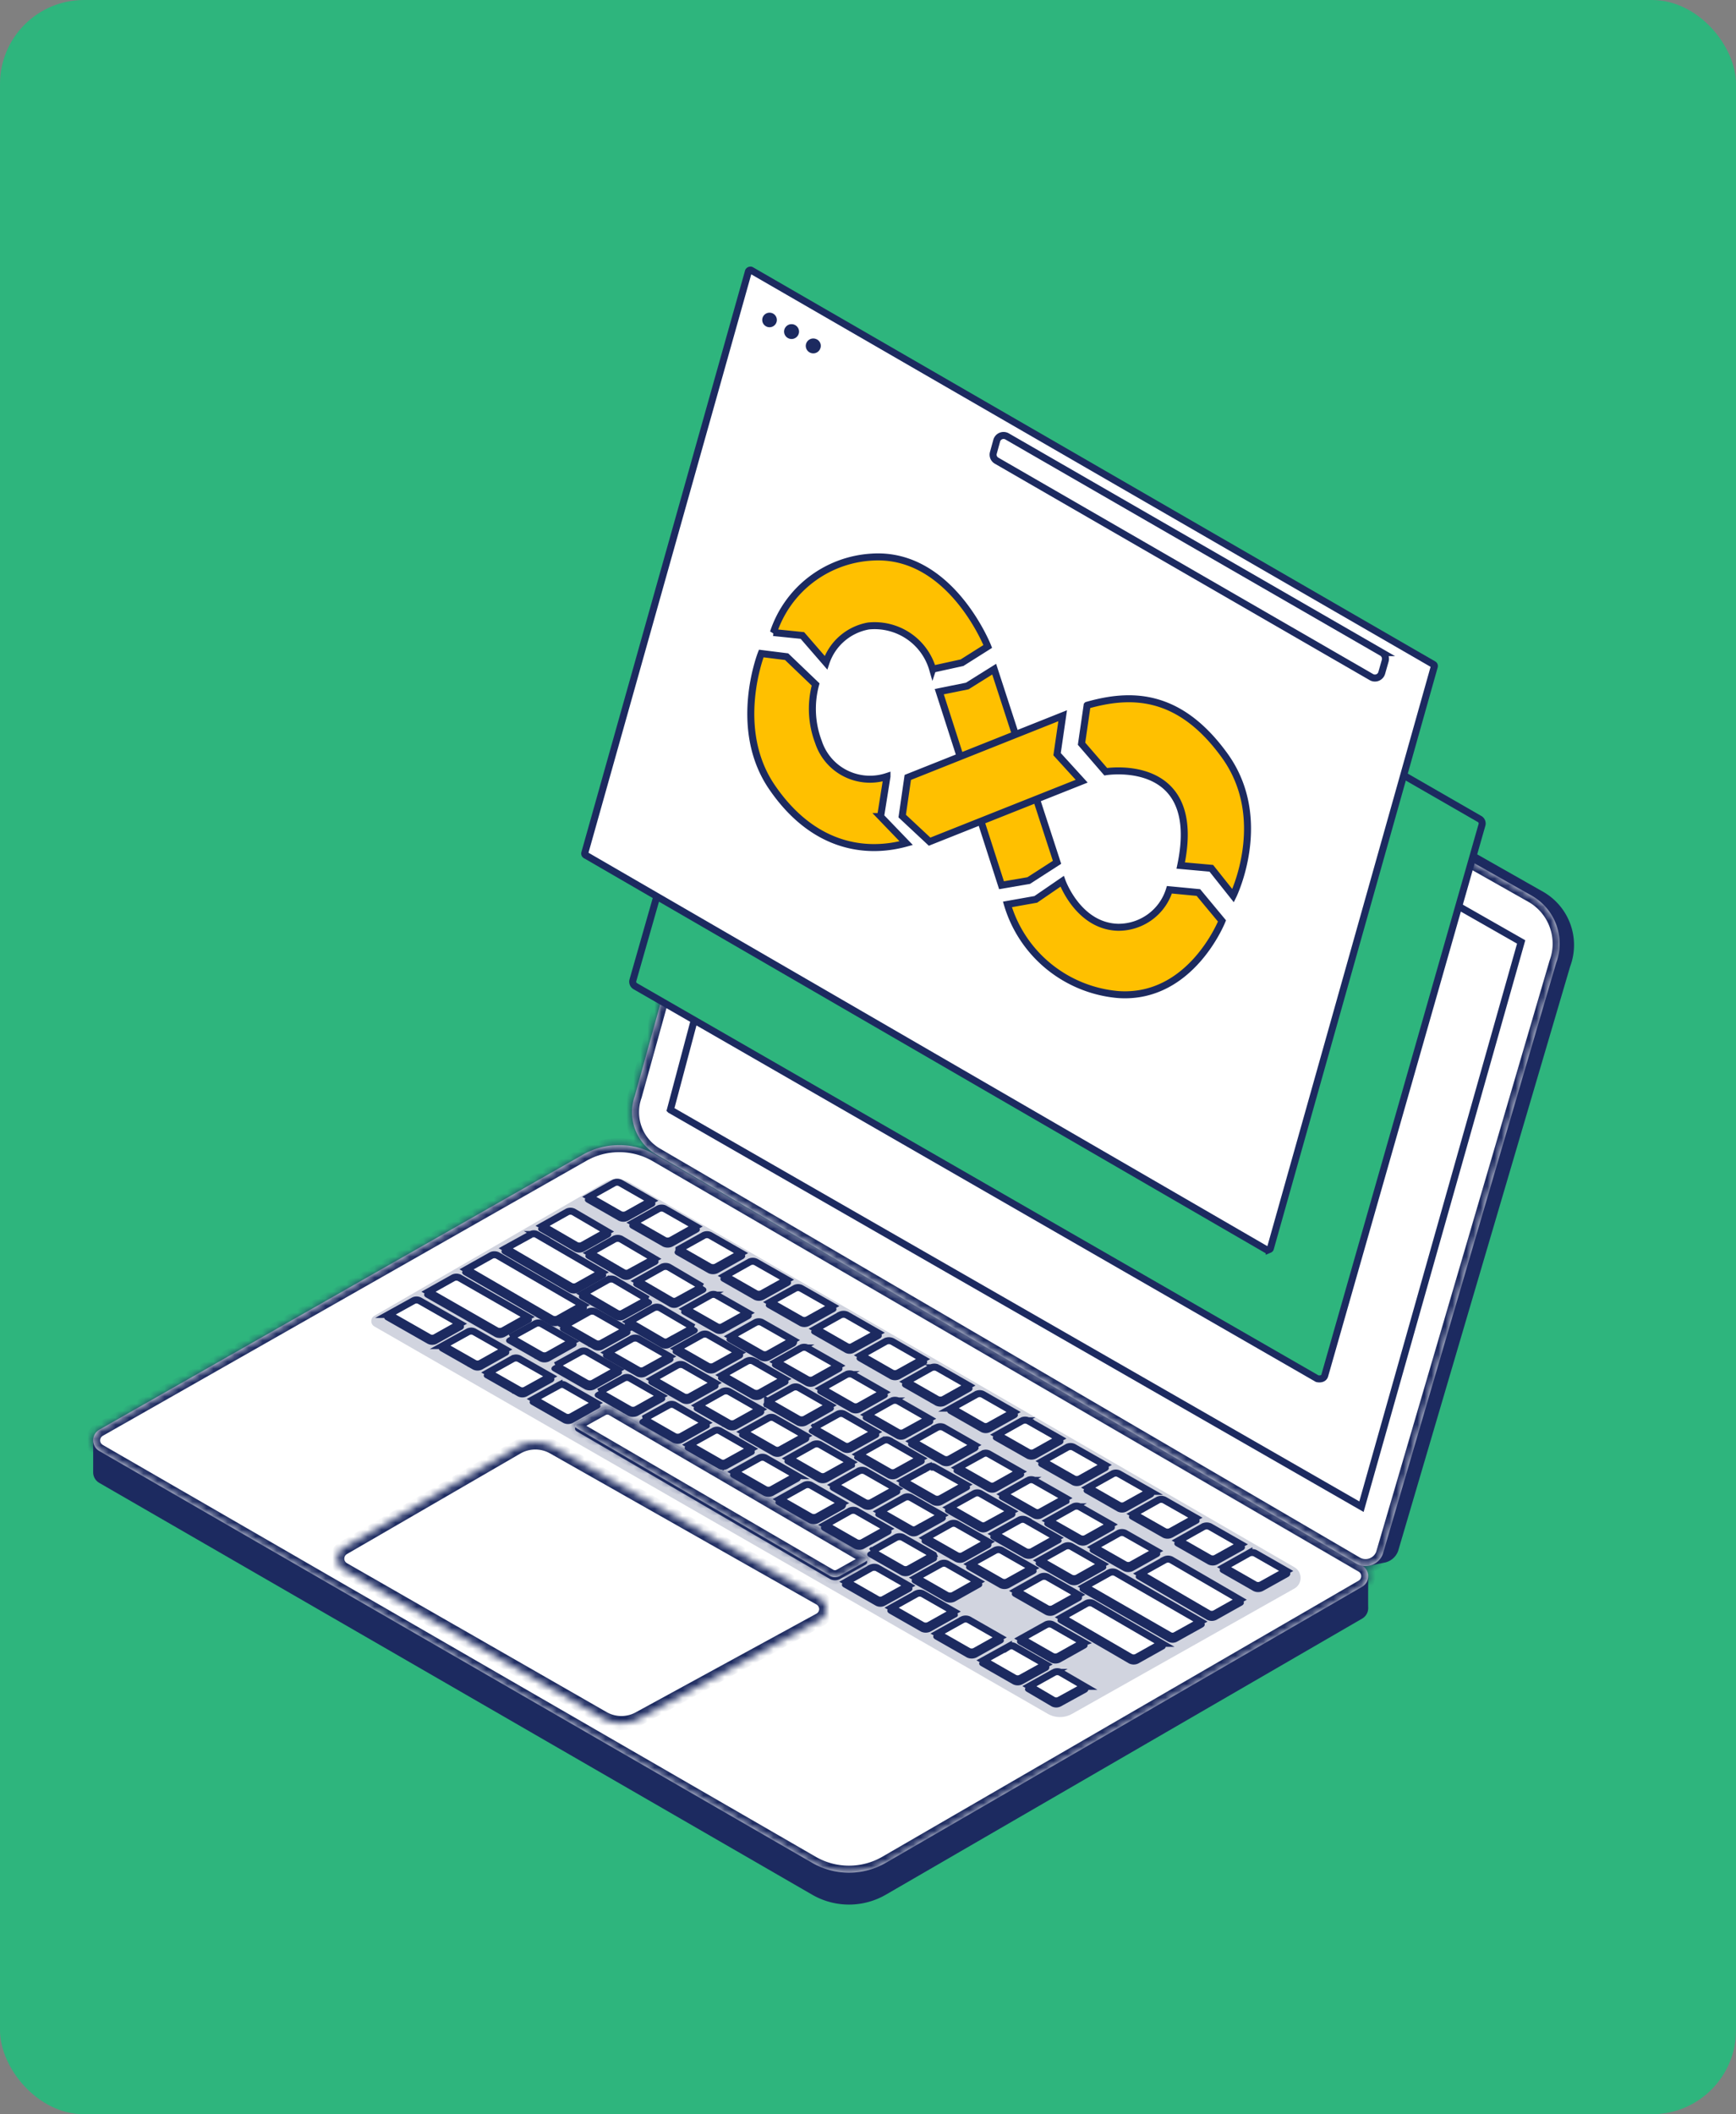 <svg width="248" height="302" fill="none" xmlns="http://www.w3.org/2000/svg"><rect width="100%" height="100%" fill="#808080" stroke="none"/><rect width="248" height="302" rx="12" fill="#2EB57D"/><path d="M116.027 270.641 14.184 211.816a1.736 1.736 0 0 1-.875-1.534c.005-.588 0-4.043 0-4.588 0-.52 63.578-32.942 69.511-35.967.326-.166.6-.32.927-.485a10.514 10.514 0 0 1 9.623.102c.252.133.475.262.726.396 6.522 3.488 101.362 54.23 101.362 55.355 0 1.165-.018 3.972 0 4.542a1.738 1.738 0 0 1-.873 1.57l-68.028 39.426a10.513 10.513 0 0 1-10.53.008Z" fill="#1C2A60"/><mask id="a" fill="#fff"><path d="M116.027 266.086 14.184 207.261c-1.172-.677-1.166-2.371.01-3.04l69.07-39.275a10.513 10.513 0 0 1 10.48.05l100.843 58.626c1.163.676 1.162 2.356-.002 3.03l-68.028 39.426a10.513 10.513 0 0 1-10.53.008Z"/></mask><path d="M116.027 266.086 14.184 207.261c-1.172-.677-1.166-2.371.01-3.04l69.07-39.275a10.513 10.513 0 0 1 10.48.05l100.843 58.626c1.163.676 1.162 2.356-.002 3.03l-68.028 39.426a10.513 10.513 0 0 1-10.53.008Z" fill="#fff"/><path d="m14.184 207.261-.5.866.5-.866Zm101.843 58.825.5-.866-.5.866Zm10.53-.008.501.865-.501-.865Zm68.028-39.426-.501-.865.501.865Zm.002-3.03-.503.864.503-.864ZM93.744 164.996l-.503.865.503-.865Zm-10.48-.05.493.87-.494-.87Zm-69.07 39.275-.494-.87.495.87Zm-.51 3.906 101.843 58.824 1-1.731-101.842-58.825-1 1.732Zm113.374 58.816 68.028-39.425-1.002-1.731-68.029 39.426 1.003 1.73Zm68.032-44.186L94.246 164.132l-1.005 1.729 100.843 58.625 1.006-1.729Zm-112.321-58.68L13.7 203.351l.989 1.739 69.068-39.274-.988-1.739Zm11.477.055a11.513 11.513 0 0 0-11.477-.055l.988 1.739a9.514 9.514 0 0 1 9.484.045l1.005-1.729Zm100.84 63.386c1.829-1.06 1.83-3.699.004-4.761l-1.006 1.729a.752.752 0 0 1 0 1.301l1.002 1.731Zm-79.559 39.433a11.51 11.51 0 0 0 11.531-.008l-1.003-1.73a9.514 9.514 0 0 1-9.528.007l-1 1.731ZM14.685 206.395a.752.752 0 0 1 .004-1.305l-.989-1.739c-1.848 1.051-1.857 3.712-.016 4.776l1-1.732Z" fill="#1C2A60" mask="url(#a)"/><path opacity=".2" d="m53.479 187.954 32.927-19.063a3.502 3.502 0 0 1 3.51 0l95.007 54.978c1.173.679 1.164 2.377-.018 3.043l-31.763 17.903a3.505 3.505 0 0 1-3.468-.016l-96.193-55.328a.876.876 0 0 1-.002-1.517Z" fill="#1C2A60"/><path d="m93.354 171.546-4.52-2.584a1.519 1.519 0 0 0-1.342 0l-3.641 2.041c-.387.207-.413.543 0 .775l4.519 2.584a1.603 1.603 0 0 0 1.368 0l3.641-2.041c.336-.207.336-.569-.025-.775Zm6.352 3.695-4.519-2.584a1.518 1.518 0 0 0-1.343 0l-3.666 2.041c-.362.207-.388.569 0 .776l4.519 2.584a1.602 1.602 0 0 0 1.368 0l3.641-2.042c.362-.207.362-.517 0-.775Zm6.482 3.799-4.519-2.585a1.534 1.534 0 0 0-1.343 0l-3.667 2.042c-.387.207-.387.568 0 .775l4.519 2.584a1.605 1.605 0 0 0 1.369 0l3.641-2.041c.361-.233.361-.569 0-.775Zm6.558 3.798-4.544-2.584a1.52 1.52 0 0 0-1.343 0l-3.641 2.042c-.387.206-.413.568 0 .775l4.519 2.584a1.533 1.533 0 0 0 1.343 0l3.666-2.042c.336-.206.362-.542 0-.775Zm6.482 3.773-4.545-2.584a1.44 1.44 0 0 0-1.343 0l-3.641 2.015c-.387.207-.413.569 0 .776l4.545 2.584a1.534 1.534 0 0 0 1.343 0l3.667-2.042c.31-.181.335-.517-.026-.749Zm6.481 3.799-4.519-2.585a1.6 1.6 0 0 0-1.368 0l-3.641 2.042c-.388.207-.414.543 0 .749l4.519 2.584a1.361 1.361 0 0 0 1.342 0l3.667-2.015c.336-.181.362-.569 0-.775Zm6.482 3.772-4.519-2.584a1.604 1.604 0 0 0-1.369 0l-3.641 2.042c-.387.206-.413.542 0 .775l4.519 2.584a1.52 1.52 0 0 0 1.343 0l3.667-2.041c.336-.207.361-.569 0-.776Zm6.481 3.773-4.519-2.584a1.601 1.601 0 0 0-1.368 0l-3.641 2.041c-.388.207-.388.569 0 .776l4.519 2.584a1.6 1.6 0 0 0 1.368 0l3.641-2.042c.336-.206.362-.542 0-.775Zm6.482 3.799-4.519-2.584a1.495 1.495 0 0 0-1.369 0l-3.641 2.015c-.387.233-.413.569 0 .776l4.519 2.584a1.455 1.455 0 0 0 1.343 0l3.667-2.042c.336-.207.361-.542 0-.749Zm6.507 3.773-4.545-2.584a1.517 1.517 0 0 0-1.343 0l-3.641 2.041c-.387.207-.413.568 0 .775l4.545 2.584a1.52 1.52 0 0 0 1.343 0l3.641-2.041c.336-.207.361-.569 0-.775Zm6.482 3.772-4.545-2.584a1.533 1.533 0 0 0-1.343 0l-3.641 2.042c-.387.206-.413.568 0 .775l4.545 2.584a1.519 1.519 0 0 0 1.343 0l3.641-2.041c.335-.207.361-.543 0-.776Zm6.481 3.799-4.545-2.584a1.44 1.44 0 0 0-1.343 0l-3.641 2.041c-.387.207-.413.543 0 .75l4.519 2.584a1.455 1.455 0 0 0 1.343 0l3.667-2.042c.336-.206.361-.542 0-.749Zm6.482 3.747-4.545-2.584a1.52 1.52 0 0 0-1.343 0l-3.641 2.041c-.387.207-.413.543 0 .75l4.545 2.584a1.533 1.533 0 0 0 1.343 0l3.666-2.042c.31-.155.336-.517-.025-.749Zm6.481 3.798-4.519-2.584a1.604 1.604 0 0 0-1.368 0l-3.641 2.042c-.388.207-.414.568 0 .775l4.519 2.584a1.512 1.512 0 0 0 1.342 0l3.667-2.041c.336-.207.362-.543 0-.776Zm6.481 3.799-4.519-2.584a1.601 1.601 0 0 0-1.368 0l-3.641 2.042c-.388.206-.413.568 0 .775l4.519 2.584a1.516 1.516 0 0 0 1.343 0l3.666-2.042c.336-.232.362-.62 0-.775Z" fill="#1C2A60"/><path d="m88.6 173.48-4.419-2.527 3.542-1.986a1.016 1.016 0 0 1 .879-.001l4.434 2.536-3.526 1.977a1.104 1.104 0 0 1-.91.001Zm1.908 1.169 3.567-1.986a1.018 1.018 0 0 1 .879-.002l4.422 2.529-3.539 1.984a1.104 1.104 0 0 1-.91.001l-4.419-2.526Zm6.482 3.798 3.567-1.986a1.015 1.015 0 0 1 .878-.001l4.422 2.529-3.538 1.984a1.109 1.109 0 0 1-.911.001l-4.418-2.527Zm10.98 6.327-4.422-2.529 3.542-1.986a1.032 1.032 0 0 1 .879 0l4.447 2.528-3.567 1.986a1.02 1.02 0 0 1-.879.001Zm6.507 3.747-4.447-2.528 3.547-1.964a.943.943 0 0 1 .867-.001l4.443 2.526-3.531 1.966a1.015 1.015 0 0 1-.879.001Zm6.469 3.806-4.412-2.523 3.516-1.971a1.09 1.09 0 0 1 .91-.001l4.418 2.526-3.576 1.966-.005.003a.87.87 0 0 1-.851 0Zm6.469 3.791-4.422-2.528 3.538-1.984a1.094 1.094 0 0 1 .911-.001l4.418 2.526-3.567 1.986a1.015 1.015 0 0 1-.878.001Zm6.509-.741 4.418 2.527-3.539 1.984a1.088 1.088 0 0 1-.91.001l-4.419-2.527 3.539-1.984a1.104 1.104 0 0 1 .911-.001Zm2.032 5.759 3.545-1.963a1 1 0 0 1 .896-.001l4.403 2.518-3.55 1.976a.937.937 0 0 1-.866.002l-4.428-2.532Zm10.927 1.811 4.448 2.529-3.543 1.986a1.024 1.024 0 0 1-.878 0l-4.447-2.528 3.542-1.986a1.015 1.015 0 0 1 .878-.001Zm6.509 8.288-4.447-2.529 3.542-1.985a1.012 1.012 0 0 1 .878-.001l4.447 2.528-3.542 1.986a1.012 1.012 0 0 1-.878.001Zm10.878 1.799-3.55 1.977a.949.949 0 0 1-.866.001l-4.406-2.519 3.526-1.977a.937.937 0 0 1 .866-.001l4.43 2.519Zm2.085 5.721-4.425-2.516 3.52-1.973a1.024 1.024 0 0 1 .878 0l4.437 2.522-3.531 1.966a1.02 1.02 0 0 1-.879.001Zm6.456 3.824-4.422-2.528 3.539-1.984a1.09 1.09 0 0 1 .91-.001l4.419 2.526-3.568 1.986a1.015 1.015 0 0 1-.878.001Zm10.927 1.812-3.567 1.986a1.02 1.02 0 0 1-.879.001l-4.422-2.528 3.539-1.985a1.104 1.104 0 0 1 .911 0l4.418 2.526Z" fill="#fff" stroke="#1C2A60"/><path d="m87.069 175.974-4.907-2.869a1.532 1.532 0 0 0-1.343 0l-3.64 2.042c-.388.207-.414.568 0 .775l4.906 2.843a1.532 1.532 0 0 0 1.343 0l3.64-2.042c.336-.258.362-.594 0-.749Zm6.739 3.876-4.88-2.868a1.589 1.589 0 0 0-1.369 0l-3.64 2.041c-.388.207-.388.568 0 .775l4.88 2.843a1.373 1.373 0 0 0 1.343 0l3.666-2.016c.362-.232.362-.568 0-.775Zm6.837 4.005-4.88-2.868a1.603 1.603 0 0 0-1.37 0l-3.64 2.041c-.388.207-.388.569 0 .776l4.88 2.842a1.362 1.362 0 0 0 1.343 0l3.667-2.015c.361-.233.361-.569 0-.776Zm-1.233 5.819-4.88-2.869a1.602 1.602 0 0 0-1.37 0l-3.64 2.042c-.387.207-.387.568 0 .775l4.88 2.843a1.373 1.373 0 0 0 1.343 0l3.667-2.016c.361-.232.361-.568 0-.775Zm-6.533-4.02-4.88-2.868a1.589 1.589 0 0 0-1.37 0l-3.64 2.041c-.388.207-.388.569 0 .775l4.88 2.843a1.373 1.373 0 0 0 1.343 0l3.667-2.016c.361-.232.361-.568 0-.775Zm14.254 1.922-4.545-2.584a1.45 1.45 0 0 0-1.342 0l-3.641 2.042c-.388.206-.414.542 0 .749l4.544 2.584a1.365 1.365 0 0 0 1.343 0l3.641-2.016c.336-.232.362-.568 0-.775Zm6.481 3.902-4.544-2.584a1.534 1.534 0 0 0-1.343 0l-3.641 2.042c-.387.206-.413.542 0 .775l4.519 2.584a1.516 1.516 0 0 0 1.343 0l3.641-2.041c.361-.336.387-.776.025-.776Zm6.482 3.644-4.545-2.584a1.52 1.52 0 0 0-1.343 0l-3.641 2.041c-.387.207-.387.569 0 .775l4.545 2.584a1.516 1.516 0 0 0 1.343 0l3.641-2.041c.335-.207.361-.543 0-.775Zm6.481 3.798-4.519-2.584a1.6 1.6 0 0 0-1.368 0l-3.641 2.042c-.388.206-.413.568 0 .775l4.519 2.584a1.516 1.516 0 0 0 1.343 0l3.64-2.041c.362-.233.388-.465.026-.776Zm6.482 3.773-4.519-2.584a1.605 1.605 0 0 0-1.369 0l-3.641 2.042c-.387.206-.387.542 0 .749l4.519 2.584a1.442 1.442 0 0 0 1.343 0l3.667-2.016c.336-.232.361-.568 0-.775Zm6.481 3.773-4.519-2.584a1.601 1.601 0 0 0-1.368 0l-3.641 2.041c-.388.207-.388.543 0 .776l4.519 2.584a1.53 1.53 0 0 0 1.342 0l3.641-2.042c.362-.258.388-.568.026-.775Zm6.508 3.799-4.545-2.585a1.372 1.372 0 0 0-1.343 0l-3.641 2.016c-.387.233-.413.569 0 .775l4.545 2.584a1.44 1.44 0 0 0 1.343 0l3.641-2.041c.335-.207.361-.543 0-.749Zm6.481 3.772-4.545-2.584a1.53 1.53 0 0 0-1.342 0l-3.641 2.042c-.388.207-.414.542 0 .749l4.544 2.584a1.365 1.365 0 0 0 1.343 0l3.641-2.015c.336-.078.362-.569 0-.776Zm6.481 3.773-4.544-2.584a1.534 1.534 0 0 0-1.343 0l-3.641 2.042c-.388.206-.413.542 0 .775l4.545 2.584a1.512 1.512 0 0 0 1.342 0l3.641-2.042c.336-.206.362-.568 0-.775Zm6.482 3.773-4.545-2.584a1.512 1.512 0 0 0-1.342 0l-3.641 2.041c-.388.207-.413.569 0 .776l4.545 2.584a1.526 1.526 0 0 0 1.342 0l3.641-2.042c.336-.207.362-.542 0-.775Zm11.956 6.977-9.916-5.763a1.533 1.533 0 0 0-1.343 0l-3.667 2.042c-.361.207-.387.543 0 .749l9.916 5.789a1.534 1.534 0 0 0 1.343 0l3.641-2.042c.362-.207.362-.568.026-.775Zm-71.554-35.325-4.519-2.584a1.534 1.534 0 0 0-1.343 0l-3.667 2.042c-.361.207-.387.542 0 .749l4.519 2.584a1.495 1.495 0 0 0 1.369 0l3.641-2.015c.361-.233.361-.569 0-.776Zm6.481 3.773-4.519-2.584a1.519 1.519 0 0 0-1.343 0l-3.641 2.042c-.387.206-.413.542 0 .775l4.519 2.584a1.606 1.606 0 0 0 1.369 0l3.641-2.042c.336-.206.336-.568-.026-.775Zm6.481 3.773-4.519-2.584a1.516 1.516 0 0 0-1.342 0l-3.667 2.041c-.362.207-.388.569 0 .776l4.519 2.584a1.6 1.6 0 0 0 1.368 0l3.641-2.042c.362-.207.362-.542 0-.775Zm6.482 3.799-4.519-2.584a1.52 1.52 0 0 0-1.343 0l-3.641 2.015c-.387.233-.413.569 0 .775l4.519 2.584a1.413 1.413 0 0 0 1.368 0l3.641-2.015c.336-.233.336-.569-.025-.775Zm6.481 3.772-4.518-2.584a1.534 1.534 0 0 0-1.343 0l-3.641 2.042c-.388.206-.413.542 0 .749l4.519 2.584a1.492 1.492 0 0 0 1.368 0l3.641-2.015c.336-.207.362-.569-.026-.776Zm6.508 3.799-4.623-2.584a1.361 1.361 0 0 0-1.342 0l-3.667 2.015c-.388.207-.388.569 0 .776l4.519 2.584a1.601 1.601 0 0 0 1.368 0l3.641-2.042c.439-.206.465-.542.104-.749Zm6.481 3.773-4.519-2.584a1.443 1.443 0 0 0-1.343 0l-3.667 2.041c-.387.207-.387.543 0 .749l4.519 2.585a1.373 1.373 0 0 0 1.343 0l3.667-2.016c.336-.233.361-.568 0-.775Zm6.482 3.772-4.519-2.584a1.534 1.534 0 0 0-1.343 0l-3.667 2.042c-.387.207-.387.568 0 .775l4.519 2.584a1.605 1.605 0 0 0 1.369 0l3.641-2.041c.49-.207.49-.569 0-.776Zm6.481 3.773-4.519-2.584a1.53 1.53 0 0 0-1.343 0l-3.666 2.042c-.388.206-.388.568 0 .775l4.519 2.584a1.601 1.601 0 0 0 1.368 0l3.641-2.041c.362-.207.362-.543 0-.776Zm14.073 8.218-12.332-7.125a1.516 1.516 0 0 0-1.343 0l-3.666 2.042c-.362.206-.388.542 0 .775l12.332 7.099a1.372 1.372 0 0 0 1.343 0l3.666-2.042c.336-.207.362-.543 0-.749Zm-88.26-45.231-12.278-7.133a1.518 1.518 0 0 0-1.343 0l-3.64 2.041c-.388.207-.414.543 0 .776l12.278 7.133a1.518 1.518 0 0 0 1.342 0l3.641-2.041c.336-.207.362-.543 0-.776Zm2.731-4.667-9.38-5.444a1.373 1.373 0 0 0-1.344 0l-3.666 2.016c-.362.207-.388.568 0 .775l9.38 5.47a1.518 1.518 0 0 0 1.343 0l3.641-2.042c.413-.206.413-.568.026-.775Zm9.637 12.015-4.52-2.584a1.603 1.603 0 0 0-1.368 0l-3.64 2.041c-.388.207-.388.543 0 .75l4.518 2.584a1.453 1.453 0 0 0 1.343 0l3.641-2.016c.361-.232.387-.517.026-.775Zm-6.147-3.843-4.519-2.584a1.604 1.604 0 0 0-1.368 0l-3.641 2.042c-.388.206-.388.542 0 .749l4.519 2.584a1.442 1.442 0 0 0 1.342 0l3.641-2.016c.362-.232.388-.516.026-.775Zm12.628 7.616-4.519-2.584a1.59 1.59 0 0 0-1.368 0l-3.641 2.041c-.388.207-.388.543 0 .775l4.519 2.584a1.518 1.518 0 0 0 1.343 0l3.666-2.041c.284-.207.284-.569 0-.775Zm6.482 3.772-4.519-2.584a1.605 1.605 0 0 0-1.369 0l-3.64 2.042c-.388.206-.388.568 0 .775l4.518 2.584a1.519 1.519 0 0 0 1.343 0l3.667-2.041c.361-.31.361-.543 0-.776Zm6.481 3.799-4.519-2.584a1.424 1.424 0 0 0-1.368 0l-3.641 2.016c-.388.232-.388.568 0 .775l4.518 2.584a1.458 1.458 0 0 0 1.343 0l3.667-2.042c.232-.206.362-.542 0-.749Zm6.482 3.773-4.519-2.584a1.605 1.605 0 0 0-1.369 0l-3.641 2.041c-.387.207-.387.543 0 .75l4.519 2.584a1.534 1.534 0 0 0 1.343 0l3.667-2.042c.362-.103.362-.542 0-.749Zm6.481 3.773-4.519-2.585a1.6 1.6 0 0 0-1.368 0l-3.641 2.042c-.388.207-.388.543 0 .775l4.519 2.584a1.516 1.516 0 0 0 1.342 0l3.667-2.041c.336-.207.362-.569 0-.775Zm6.508 3.798-4.519-2.584a1.498 1.498 0 0 0-1.369 0l-3.641 2.042c-.387.206-.413.542 0 .749l4.519 2.584a1.361 1.361 0 0 0 1.343 0l3.641-2.015c.361-.233.387-.569.026-.776Zm6.584 3.773-4.545-2.584a1.512 1.512 0 0 0-1.342 0l-3.641 2.042a.413.413 0 0 0 0 .775l4.545 2.584a1.512 1.512 0 0 0 1.342 0l3.641-2.042c.233-.206.258-.568 0-.775Zm6.378 3.773-4.519-2.584a1.492 1.492 0 0 0-1.368 0l-3.641 2.015c-.388.207-.388.569 0 .775l4.519 2.585a1.53 1.53 0 0 0 1.342 0l3.667-2.042c.336-.181.362-.517 0-.749Zm6.534 3.798-4.519-2.584a1.605 1.605 0 0 0-1.369 0l-3.641 2.042c-.387.207-.387.568 0 .775l4.519 2.584a1.519 1.519 0 0 0 1.343 0l3.667-2.041c.284-.233.309-.569 0-.776Zm11.904 6.952-9.916-5.763a1.534 1.534 0 0 0-1.343 0l-3.641 2.042c-.387.206-.413.542 0 .775l9.916 5.762a1.516 1.516 0 0 0 1.343 0l3.641-2.041c.335-.155.361-.569 0-.775Zm-90.565-46.639-9.831-5.627a1.518 1.518 0 0 0-1.343 0l-3.64 2.041c-.388.207-.414.543 0 .776l9.83 5.626a1.603 1.603 0 0 0 1.368 0l3.641-2.041c.336-.207.362-.543-.025-.775Zm25.44 15.138-4.519-2.584a1.453 1.453 0 0 0-1.343 0l-3.666 2.016c-.362.233-.388.568 0 .775l4.519 2.584a1.604 1.604 0 0 0 1.368 0l3.641-2.041c.362-.207.362-.543 0-.75Zm-6.382-3.843-4.518-2.585a1.453 1.453 0 0 0-1.343 0l-3.667 2.016c-.361.233-.387.569 0 .775l4.52 2.584a1.589 1.589 0 0 0 1.368 0l3.64-2.041c.362-.207.362-.543 0-.749Zm-6.178-3.777-4.518-2.584a1.442 1.442 0 0 0-1.343 0l-3.667 2.016c-.362.232-.387.568 0 .775l4.519 2.584a1.604 1.604 0 0 0 1.369 0l3.64-2.042c.362-.206.362-.542 0-.749Zm-6.473-4.004-4.52-2.584a1.442 1.442 0 0 0-1.342 0l-3.667 2.015c-.361.233-.387.569 0 .775l4.52 2.584a1.589 1.589 0 0 0 1.368 0l3.64-2.041c.362-.207.362-.543 0-.749Zm25.515 15.32-4.519-2.584a1.365 1.365 0 0 0-1.343 0l-3.667 2.041c-.361.207-.387.543 0 .749l4.519 2.585a1.423 1.423 0 0 0 1.369 0l3.641-2.016c.258-.155.258-.491 0-.775Zm6.481 3.85-4.519-2.584a1.516 1.516 0 0 0-1.343 0l-3.666 2.041c-.362.207-.388.569 0 .776l4.519 2.584a1.6 1.6 0 0 0 1.368 0l3.641-2.042c.362-.206.388-.568 0-.775Zm6.482 3.902-4.519-2.584a1.52 1.52 0 0 0-1.343 0l-3.667 2.041c-.362.207-.387.569 0 .776l4.519 2.584a1.604 1.604 0 0 0 1.369 0l3.641-2.042c.361-.336.387-.775 0-.775Zm6.507 3.67-4.519-2.584a1.59 1.59 0 0 0-1.369 0l-3.641 2.041c-.387.207-.387.543 0 .775l4.519 2.584a1.52 1.52 0 0 0 1.343 0l3.667-2.041c.361-.207.361-.569 0-.775Zm6.61 3.772-4.519-2.584a1.598 1.598 0 0 0-1.368 0l-3.641 2.041c-.387.207-.387.569 0 .776l4.519 2.584a1.53 1.53 0 0 0 1.343 0l3.666-2.042c.207-.206.233-.465 0-.775Zm6.353 3.799-4.519-2.584a1.495 1.495 0 0 0-1.369 0l-3.64 2.015c-.388.207-.388.569 0 .776l4.518 2.584a1.605 1.605 0 0 0 1.369 0l3.641-2.042c.362-.206.362-.542 0-.749Zm15.039 8.674-4.519-2.584a1.517 1.517 0 0 0-1.343 0l-3.666 2.041c-.362.207-.388.543 0 .775l4.518 2.584a1.606 1.606 0 0 0 1.369 0l3.641-2.041c.362-.207.387-.569 0-.775ZM72.53 192.82l-4.545-2.584a1.442 1.442 0 0 0-1.343 0l-3.64 2.015c-.388.233-.414.569 0 .776l4.544 2.584a1.453 1.453 0 0 0 1.343 0l3.64-2.042c.285-.206.31-.542 0-.749Zm-6.474-3.68-5.877-3.348a1.442 1.442 0 0 0-1.343 0l-3.64 2.015c-.388.233-.414.569 0 .776l5.876 3.348a1.442 1.442 0 0 0 1.343 0l3.64-2.041c.285-.207.31-.543 0-.75Zm12.881 7.513-4.545-2.584a1.531 1.531 0 0 0-1.343 0l-3.64 2.042c-.388.206-.414.542 0 .749l4.544 2.584a1.442 1.442 0 0 0 1.343 0l3.64-2.016c.336-.232.362-.568 0-.775Zm6.536 3.801-4.52-2.584a1.372 1.372 0 0 0-1.342 0l-3.667 2.016c-.361.233-.387.568 0 .775l4.52 2.584a1.495 1.495 0 0 0 1.368 0l3.64-2.041c.414-.207.414-.543 0-.75Zm38.135 22.317-36.173-21.113a1.531 1.531 0 0 0-1.343 0l-3.666 2.042c-.362.206-.388.542 0 .775l36.172 21.087a1.495 1.495 0 0 0 1.369 0l3.641-2.041c.361-.207.361-.543 0-.75Zm6.482 3.773-4.519-2.584a1.605 1.605 0 0 0-1.369 0l-3.641 2.042c-.387.207-.387.542 0 .749l4.519 2.584a1.413 1.413 0 0 0 1.369 0l3.641-2.015c.335-.207.361-.569 0-.776Zm6.481 3.696-4.519-2.584a1.52 1.52 0 0 0-1.343 0l-3.667 2.041c-.361.207-.387.543 0 .775l4.519 2.584a1.591 1.591 0 0 0 1.369 0l3.641-2.041c.361-.129.361-.491 0-.775Zm6.569 3.697-4.519-2.584a1.519 1.519 0 0 0-1.343 0l-3.667 2.041c-.387.207-.387.569 0 .775l4.519 2.585a1.605 1.605 0 0 0 1.369 0l3.641-2.042c.361-.207.361-.543 0-.775Zm6.543 3.849-4.519-2.584a1.372 1.372 0 0 0-1.342 0l-3.641 2.016c-.388.232-.414.568 0 .775l4.518 2.584a1.499 1.499 0 0 0 1.369 0l3.641-2.015c.336-.336.192-.652-.026-.776Zm5.545 3.132-3.512-2.042a1.534 1.534 0 0 0-1.343 0l-3.667 2.042c-.361.206-.387.542 0 .749l3.512 2.067a1.44 1.44 0 0 0 1.343 0l3.667-2.015c.335-.233.361-.595 0-.801Z" fill="#1C2A60"/><path d="m86.717 175.909-3.521 1.974a1.015 1.015 0 0 1-.877.001l-4.81-2.787 3.542-1.986a1.016 1.016 0 0 1 .876-.002l4.79 2.8Zm6.761 3.889-3.577 1.966-.005.003a.872.872 0 0 1-.849.002l-4.8-2.796 3.54-1.984a1.104 1.104 0 0 1 .909-.002l4.782 2.811Zm6.837 4.005-3.578 1.967-.004.002a.86.86 0 0 1-.85.002l-4.799-2.795 3.54-1.985a1.104 1.104 0 0 1 .908-.002l4.783 2.811Zm-1.233 5.819-3.578 1.966-.004.003a.871.871 0 0 1-.85.002l-4.799-2.796 3.54-1.984a1.104 1.104 0 0 1 .908-.002l4.783 2.811Zm-6.533-4.02-3.578 1.967-.004.002a.871.871 0 0 1-.85.002l-4.799-2.795 3.54-1.985a1.104 1.104 0 0 1 .908-.002l4.783 2.811Zm9.846 3.891-4.437-2.522 3.525-1.977a.949.949 0 0 1 .866-.001l4.453 2.532-3.552 1.967-.003.001a.86.86 0 0 1-.851.001l-.001-.001Zm10.876 1.927-3.555 1.994a1.029 1.029 0 0 1-.878 0l-4.422-2.528 3.542-1.986a1.019 1.019 0 0 1 .879-.001l4.434 2.521Zm2.074 5.637-4.448-2.528 3.542-1.986a1.032 1.032 0 0 1 .879-.001l4.447 2.529-3.542 1.986a1.029 1.029 0 0 1-.878 0Zm6.456 3.799-4.422-2.528 3.539-1.984a1.098 1.098 0 0 1 .911-.001l4.405 2.519-3.555 1.994a1.029 1.029 0 0 1-.878 0Zm6.488 3.751-4.406-2.519 3.516-1.972a1.109 1.109 0 0 1 .911 0l4.418 2.526-3.572 1.963a.941.941 0 0 1-.867.002Zm6.475 3.795-4.422-2.529 3.539-1.984a1.104 1.104 0 0 1 .91-.001l4.406 2.52-3.555 1.993a1.015 1.015 0 0 1-.878.001Zm5.638-.722.004-.002a.869.869 0 0 1 .851 0h.001l4.436 2.523-3.525 1.976a.937.937 0 0 1-.866.001l-4.453-2.532 3.552-1.966Zm7.389 8.275-4.437-2.523 3.519-1.973a1.015 1.015 0 0 1 .879-.001l4.446 2.528-3.552 1.967-.003.002a.87.87 0 0 1-.851 0h-.001Zm6.442-.724 4.447 2.528-3.542 1.986a1.019 1.019 0 0 1-.879.001l-4.447-2.529 3.542-1.985a1.019 1.019 0 0 1 .879-.001Zm6.482 3.773 4.447 2.528-3.542 1.986a1.019 1.019 0 0 1-.879.001l-4.447-2.529 3.542-1.986a1.032 1.032 0 0 1 .879 0Zm11.958 11.493-9.798-5.72 3.545-1.974a1.02 1.02 0 0 1 .877-.002l9.809 5.7-3.556 1.994a1.019 1.019 0 0 1-.877.002ZM96.719 192.63l3.544-1.973a1.015 1.015 0 0 1 .879-.001l4.421 2.528-3.545 1.963a1 1 0 0 1-.896.001l-4.403-2.518Zm10.904 1.799 4.435 2.536-3.526 1.976a1.098 1.098 0 0 1-.911.001l-4.419-2.527 3.543-1.986a1.026 1.026 0 0 1 .878 0Zm2.035 5.76 3.567-1.986a1.023 1.023 0 0 1 .879-.002l4.422 2.529-3.539 1.984a1.09 1.09 0 0 1-.91.001l-4.419-2.526Zm6.508 3.772 3.54-1.96a1.017 1.017 0 0 1 .879-.001l4.435 2.536-3.539 1.958v.001a.926.926 0 0 1-.883.001l-4.432-2.535Zm10.901 1.812 4.434 2.535-3.531 1.956a1.007 1.007 0 0 1-.897.001l-4.403-2.518 3.519-1.973a1.019 1.019 0 0 1 .878-.001Zm6.392 3.792h.001l4.461 2.494-3.567 1.999a1.086 1.086 0 0 1-.91.001l-4.418-2.526 3.576-1.966.005-.002a.86.86 0 0 1 .852 0Zm6.586 8.277-4.412-2.523 3.55-1.977a.94.94 0 0 1 .866-.001l4.428 2.531-3.577 1.966-.004.003a.872.872 0 0 1-.851.001Zm6.493-.725 4.422 2.529-3.539 1.984a1.109 1.109 0 0 1-.911.001l-4.418-2.527 3.567-1.986a1.015 1.015 0 0 1 .879-.001Zm6.453 8.286-4.418-2.526 3.567-1.986a1.02 1.02 0 0 1 .879-.001l4.422 2.528-3.539 1.985a1.104 1.104 0 0 1-.911 0Zm18.501 6.219-3.558 1.981-.002.001a.872.872 0 0 1-.85.001l-12.137-6.979 3.568-1.986a1.029 1.029 0 0 1 .878-.001l12.101 6.983Zm-92.657-43.229-12.183-7.078 3.543-1.987a1.03 1.03 0 0 1 .876-.001l12.184 7.078-3.543 1.987a1.029 1.029 0 0 1-.877.001Zm-2.149-12.052 9.287 5.39-3.556 1.993a1.016 1.016 0 0 1-.877.002l-9.285-5.414 3.577-1.967.005-.002a.871.871 0 0 1 .85-.002Zm14.496 19.377-4.406-2.519 3.516-1.972a1.104 1.104 0 0 1 .911-.001l4.405 2.519-3.56 1.971a.94.94 0 0 1-.866.002Zm-6.147-3.843-4.405-2.519 3.516-1.972a1.104 1.104 0 0 1 .91 0l4.406 2.519-3.56 1.971a.952.952 0 0 1-.867.001Zm12.622 7.638-4.422-2.529L96.774 195a1.105 1.105 0 0 1 .91-.001l4.419 2.527-3.567 1.986a1.031 1.031 0 0 1-.879.001Zm6.481 3.772-4.422-2.528 3.539-1.984a1.098 1.098 0 0 1 .911-.001l4.418 2.526-3.567 1.986a1.02 1.02 0 0 1-.879.001Zm2.06 1.245 3.552-1.966a.916.916 0 0 1 .883-.002l4.41 2.522-3.551 1.977a.949.949 0 0 1-.866.001l-4.428-2.532Zm10.904 6.301-4.4-2.516 3.517-1.971a1.1 1.1 0 0 1 .91-.001l4.396 2.514-3.545 1.973a1.015 1.015 0 0 1-.878.001Zm4.556-1.892-.001-.002.001.002Zm1.925 5.691-4.422-2.529 3.539-1.984a1.1 1.1 0 0 1 .91-.001l4.419 2.527-3.568 1.986a1.029 1.029 0 0 1-.878.001Zm6.521 3.78-4.413-2.523 3.524-1.976a.997.997 0 0 1 .895-.001l4.413 2.524-3.565 1.974-.004.001a.858.858 0 0 1-.85.001Zm6.596 3.791-4.447-2.529 3.542-1.986a1.032 1.032 0 0 1 .879 0l4.447 2.528-3.542 1.986a1.019 1.019 0 0 1-.879.001Zm-4.603-2.448Zm10.956 6.195-4.421-2.528 3.544-1.963a1.007 1.007 0 0 1 .897-.001l4.403 2.518-3.544 1.973a1.02 1.02 0 0 1-.879.001Zm6.533 3.825-4.422-2.529 3.539-1.984a1.098 1.098 0 0 1 .911-.001l4.418 2.526-3.567 1.986a1.02 1.02 0 0 1-.879.002Zm16.351 4.963-3.543 1.987a1.029 1.029 0 0 1-.877.001l-9.82-5.707 3.542-1.986a1.019 1.019 0 0 1 .877-.002l9.821 5.707Zm-94.989-44.653-9.73-5.57 3.541-1.986a1.029 1.029 0 0 1 .879-.001l9.746 5.579-3.526 1.977a1.104 1.104 0 0 1-.91.001Zm20.997 12.586 3.572-1.963a.942.942 0 0 1 .867-.002l4.405 2.519-3.516 1.972a1.105 1.105 0 0 1-.91.001l-4.418-2.527Zm-6.382-3.843 3.572-1.964a.942.942 0 0 1 .867-.002l4.406 2.52-3.516 1.971a1.104 1.104 0 0 1-.91.001l-4.419-2.526Zm-6.178-3.777 3.572-1.963a.943.943 0 0 1 .867-.002l4.406 2.519-3.517 1.971a1.09 1.09 0 0 1-.91.001l-4.418-2.526Zm-6.474-4.004 3.572-1.964a.942.942 0 0 1 .867-.001l4.406 2.519-3.516 1.971a1.104 1.104 0 0 1-.911.001l-4.418-2.526Zm29.094 13.352.002-.001a.872.872 0 0 1 .851 0h.001l4.434 2.536-3.551 1.965-.001.001a.926.926 0 0 1-.883.001l-4.41-2.521 3.557-1.981Zm11.77 6.385-3.539 1.984a1.098 1.098 0 0 1-.911.001l-4.418-2.526 3.567-1.986a1.02 1.02 0 0 1 .879-.001l4.422 2.528Zm6.481 3.902-3.538 1.984a1.093 1.093 0 0 1-.911.001l-4.418-2.526 3.567-1.986a1.015 1.015 0 0 1 .878-.001l4.422 2.528Zm2.061 5.657-4.421-2.529 3.538-1.984a1.109 1.109 0 0 1 .911-.001l4.418 2.526-3.567 1.986a1.015 1.015 0 0 1-.879.002Zm2.189 1.244 3.539-1.985a1.104 1.104 0 0 1 .911 0l4.397 2.514.008.019-3.554 1.979a1.02 1.02 0 0 1-.879.001l-4.422-2.528Zm10.771 6.299-4.418-2.526 3.545-1.963a1.007 1.007 0 0 1 .897-.001l4.403 2.518-3.516 1.971a1.098 1.098 0 0 1-.911.001Zm19.489 6.715-3.539 1.984a1.104 1.104 0 0 1-.911.001l-4.418-2.527 3.567-1.986a1.023 1.023 0 0 1 .879-.001l4.422 2.529Zm-91.434-42.397 3.547-1.964a.952.952 0 0 1 .867-.001l4.43 2.519-3.525 1.977a.947.947 0 0 1-.866 0l-4.453-2.531Zm-7.806-4.444 3.547-1.964a.952.952 0 0 1 .867-.001l5.763 3.283-3.526 1.977a.948.948 0 0 1-.866.001l-5.785-3.296Zm18.666 10.809-4.43-2.519 3.519-1.973a1.015 1.015 0 0 1 .878-.001l4.447 2.528-3.547 1.964a.953.953 0 0 1-.867.001Zm6.516-.699 4.412 2.522-3.524 1.976a.998.998 0 0 1-.895.001l-4.426-2.531 3.577-1.966.004-.002a.87.87 0 0 1 .851-.001l.001.001Z" fill="#fff" stroke="#1C2A60"/><mask id="b" fill="#fff"><path d="M123.608 222.333 87.435 201.22a1.518 1.518 0 0 0-1.343 0l-3.666 2.042c-.362.206-.388.542 0 .775l36.172 21.087a1.495 1.495 0 0 0 1.369 0l3.641-2.041c.361-.207.361-.543 0-.75Z"/></mask><path d="M123.608 222.333 87.435 201.22a1.518 1.518 0 0 0-1.343 0l-3.666 2.042c-.362.206-.388.542 0 .775l36.172 21.087a1.495 1.495 0 0 0 1.369 0l3.641-2.041c.361-.207.361-.543 0-.75Z" fill="#fff"/><path d="m123.608 222.333-.504.864.007.004.497-.868ZM87.435 201.22l.504-.864-.03-.018-.033-.015-.44.897Zm-1.343 0-.44-.897-.024.011-.022.012.486.874Zm-3.666 2.042-.487-.874-.01.005.497.869Zm0 .775-.515.857.01.007.505-.864Zm36.172 21.087-.504.864.023.013.024.013.457-.89Zm1.369 0 .457.89.016-.009.016-.009-.489-.872Zm3.641-2.041.489.872.007-.004-.496-.868Zm.504-1.613-36.173-21.114-1.008 1.728 36.173 21.113 1.008-1.727Zm-36.236-21.147a2.523 2.523 0 0 0-1.112-.259v2c.08 0 .158.018.23.054l.882-1.795Zm-1.112-.259c-.386 0-.766.089-1.113.259l.882 1.795a.513.513 0 0 1 .23-.054v-2Zm-1.158.282-3.667 2.042.973 1.747 3.667-2.041-.973-1.748Zm-3.677 2.047c-.345.198-.77.599-.784 1.223-.015.638.406 1.062.766 1.278l1.03-1.715c-.029-.016.212.123.203.484a.652.652 0 0 1-.12.367c-.053.071-.1.098-.102.1l-.993-1.737Zm-.007 2.508 36.172 21.087 1.008-1.728-36.173-21.087-1.007 1.728Zm36.219 21.113c.353.181.744.276 1.141.276v-2a.497.497 0 0 1-.227-.055l-.914 1.779Zm1.141.276c.397 0 .789-.095 1.142-.276l-.914-1.779a.504.504 0 0 1-.228.055v2Zm1.174-.294 3.641-2.041-.978-1.744-3.641 2.041.978 1.744Zm3.648-2.045c.362-.207.775-.62.775-1.243 0-.623-.413-1.036-.775-1.243l-.993 1.736s-.232-.141-.232-.493.232-.493.232-.493l.993 1.736Z" fill="#1C2A60" mask="url(#b)"/><path d="m125.324 228.461-4.41-2.522 3.516-1.971a1.098 1.098 0 0 1 .911-.001l4.418 2.526-3.551 1.966h-.001a.916.916 0 0 1-.883.002Zm6.495-.801 4.422 2.529-3.539 1.984a1.104 1.104 0 0 1-.911.001l-4.418-2.527 3.567-1.986a1.029 1.029 0 0 1 .879-.001Zm6.541 8.211-4.418-2.527 3.567-1.986a1.033 1.033 0 0 1 .879-.001l4.422 2.529-3.539 1.984a1.104 1.104 0 0 1-.911.001Zm5.704-.669.003-.002a.86.86 0 0 1 .852 0l4.446 2.542-3.532 1.956a1 1 0 0 1-.896.001l-4.426-2.531 3.553-1.966Zm10.856 5.677-3.595 1.976a.946.946 0 0 1-.865.004l-3.402-2.003 3.546-1.974a1.015 1.015 0 0 1 .877-.002l3.439 1.999Z" fill="#fff" stroke="#1C2A60"/><path d="m95.877 164.433.098.058c1.64.983 98.918 59.281 99.692 59.135.78-.146 1.644-.323 2.3-.461a2.618 2.618 0 0 0 1.765-1.615l24.577-83.5a8.76 8.76 0 0 0-3.828-10.649l-97.564-55.35c-1.196-.691-2.576-.787-3.817-.612-1.609.228-2.467.638-2.977.82-.486.173-21.124 76.052-23.084 83.26-.109.402-.228.742-.333 1.145a7.01 7.01 0 0 0 3.171 7.769Z" fill="#1C2A60"/><mask id="c" fill="#fff"><path d="m93.764 164.916 99.99 58.422a2.628 2.628 0 0 0 3.788-1.35l24.767-84.438a7.886 7.886 0 0 0-3.445-9.584L120.809 72.55c-2.841-1.64-6.474-.306-7.579 2.782L90.7 156.505a7.008 7.008 0 0 0 3.064 8.411Z"/></mask><path d="m93.764 164.916 99.99 58.422a2.628 2.628 0 0 0 3.788-1.35l24.767-84.438a7.886 7.886 0 0 0-3.445-9.584L120.809 72.55c-2.841-1.64-6.474-.306-7.579 2.782L90.7 156.505a7.008 7.008 0 0 0 3.064 8.411Z" fill="#fff"/><path d="m193.754 223.338-.505.864.505-.864Zm-99.99-58.422-.504.864.504-.864Zm-3.064-8.411.942.336.012-.034.01-.035-.964-.267Zm22.53-81.172-.941-.337-.013.034-.009.035.963.267Zm7.579-2.783-.5.866.008.005.492-.87Zm98.055 55.416.5-.866-.008-.005-.492.871Zm3.445 9.584-.937-.349-.013.033-.01.035.96.281Zm-24.767 84.438.937.349.013-.034.01-.034-.96-.281Zm-3.284.487-99.99-58.422-1.008 1.727 99.989 58.422 1.009-1.727ZM91.664 156.772l22.53-81.172-1.927-.535-22.53 81.172 1.927.535Zm28.653-83.351 98.055 55.416.984-1.742-98.055-55.415-.984 1.74Zm101.032 63.848-24.766 84.437 1.919.563 24.766-84.437-1.919-.563Zm-2.985-8.437a6.886 6.886 0 0 1 3.008 8.369l1.874.699a8.886 8.886 0 0 0-3.882-10.8l-1 1.732ZM114.172 75.669a4.257 4.257 0 0 1 6.137-2.253l1-1.732c-3.382-1.952-7.706-.365-9.02 3.312l1.883.673Zm-19.904 88.384a6.01 6.01 0 0 1-2.626-7.212l-1.883-.673a8.01 8.01 0 0 0 3.5 9.612l1.01-1.727Zm98.981 60.149a3.628 3.628 0 0 0 5.23-1.865l-1.874-.699a1.628 1.628 0 0 1-2.347.837l-1.009 1.727Z" fill="#1C2A60" mask="url(#c)"/><path d="m95.77 158.531 98.725 56.684 22.814-80.665-100-57-21.539 80.981Z" fill="#fff" stroke="#1C2A60"/><path d="m188.172 196.928-97.418-56.06a.744.744 0 0 1-.34-.841l22.452-78.64a.717.717 0 0 1 .434-.481.779.779 0 0 1 .653-.001l97.417 56.084c.29.161.437.526.34.841l-22.451 78.616c-.118.499-.658.584-1.087.482Z" fill="#2EB57D" stroke="#1C2A60"/><path d="M172.135 155.186Z" fill="#FFC0B0"/><path d="m83.535 121.862.002-.006 23.384-83.089.001-.002c.04-.126.237-.226.384-.166l97.496 56.323c.084.054.13.177.102.27l-.001.006-23.412 83.096-.005.02-.004.019c-.007.032-.037.096-.169.151a.688.688 0 0 1-.349.044l-97.323-56.394-.004-.002a.258.258 0 0 1-.102-.27Z" fill="#fff" stroke="#1C2A60"/><path d="m141.914 64.664.479-1.737a1.014 1.014 0 0 1 1.469-.595l53.569 30.894a1.029 1.029 0 0 1 .46 1.141l-.502 1.76a1.014 1.014 0 0 1-1.035.724 1.014 1.014 0 0 1-.434-.129l-53.546-30.917a.984.984 0 0 1-.46-1.141Z" stroke="#1C2A60"/><path d="m151.003 123.174-8.978-27.59-3.849 2.408-3.995.806 8.892 27.648 3.88-.663 4.05-2.609Z" fill="#FFC000" stroke="#1C2A60"/><path d="m129.684 111.047-.797 5.521 3.914 3.656 21.723-8.639-3.512-3.857.797-5.492-22.125 8.811Zm37.375 16.048 4.141.395 3.369 4.057s-4.441 11.247-14.821 10.518a18.199 18.199 0 0 1-9.912-4.009 18.045 18.045 0 0 1-5.917-8.87l4.052-.72 3.763-2.58s2.28 6.404 7.973 6.568a7.64 7.64 0 0 0 4.57-1.465 7.575 7.575 0 0 0 2.782-3.894Zm-11.755-26.354-.798 5.493 3.456 3.999s14.026-2.307 10.712 13.401l4.371.394 3.11 3.915s5.361-10.934-1.206-20.021c-6.567-9.087-13.553-8.906-19.645-7.181Zm-22.07-5.158a8.583 8.583 0 0 0-3.463-4.743 8.659 8.659 0 0 0-5.716-1.423 7.862 7.862 0 0 0-3.754 1.792 7.803 7.803 0 0 0-2.305 3.45l-3.369-3.885-4.141-.423a15.685 15.685 0 0 1 5.366-7.548 15.802 15.802 0 0 1 8.707-3.226c11.24-.73 16.548 12.763 16.548 12.763l-3.677 2.322-4.196.92Zm-7.434 21.052.912-5.722a7.77 7.77 0 0 1-5.914-.433 7.696 7.696 0 0 1-3.867-4.473 13.32 13.32 0 0 1-.414-8.237l-4.145-3.97-3.623-.453s-4.212 10.674 1.521 19.076c5.732 8.401 13.122 9.679 19.186 8.011l-3.656-3.799Z" fill="#FFC000" stroke="#1C2A60"/><path d="M110.978 45.703a1.038 1.038 0 0 1-.643.96 1.045 1.045 0 0 1-1.423-.755 1.036 1.036 0 0 1 1.022-1.242 1.035 1.035 0 0 1 1.044 1.037Zm3.157 1.824a1.07 1.07 0 0 1-2.111.003 1.053 1.053 0 0 1 .244-.854 1.065 1.065 0 0 1 .81-.372 1.072 1.072 0 0 1 1.028.77c.043.147.053.302.029.453Zm3.059 2.221a1.064 1.064 0 0 1-.945.725 1.073 1.073 0 0 1-1.03-.599 1.055 1.055 0 0 1 .169-1.175 1.072 1.072 0 0 1 1.158-.285 1.029 1.029 0 0 1 .605.532 1.034 1.034 0 0 1 .043.802Z" fill="#1C2A60"/><mask id="d" fill="#fff"><path d="m79.067 206.733 38.065 21.585c1.195.677 1.181 2.404-.025 3.062l-25.819 14.095a5.257 5.257 0 0 1-5.134-.054L49.07 224.156c-1.171-.672-1.175-2.359-.007-3.036l24.776-14.362a5.257 5.257 0 0 1 5.229-.025Z"/></mask><path d="m117.132 228.318.493-.87-.493.87Zm-38.065-21.585.493-.87-.493.87Zm-5.23.025.502.865-.501-.865ZM49.063 221.12l.501.865-.501-.865Zm.007 3.036-.498.867.498-.867Zm37.085 21.265-.497.868.497-.868Zm5.134.054.48.878-.48-.878Zm25.819-14.095-.479-.878.479.878Zm.518-3.932L79.56 205.863l-.986 1.74 38.065 21.585.986-1.74Zm-44.289-21.555L48.56 220.255l1.003 1.73 24.776-14.362-1.003-1.73Zm-24.764 19.13 37.085 21.266.995-1.735-37.086-21.266-.995 1.735Zm43.195 21.33 25.82-14.095-.959-1.756-25.82 14.095.96 1.756Zm-6.11-.064a6.258 6.258 0 0 0 6.11.064l-.958-1.756a4.257 4.257 0 0 1-4.157-.043l-.995 1.735ZM48.56 220.255c-1.834 1.063-1.828 3.714.011 4.768l.995-1.735a.752.752 0 0 1-.003-1.303l-1.003-1.73Zm31-14.392a6.257 6.257 0 0 0-6.224.03l1.003 1.73a4.256 4.256 0 0 1 4.235-.02l.986-1.74Zm37.079 23.325a.752.752 0 0 1-.011 1.314l.959 1.756c1.893-1.034 1.915-3.746.038-4.81l-.986 1.74Z" fill="#1C2A60" mask="url(#d)"/></svg>
